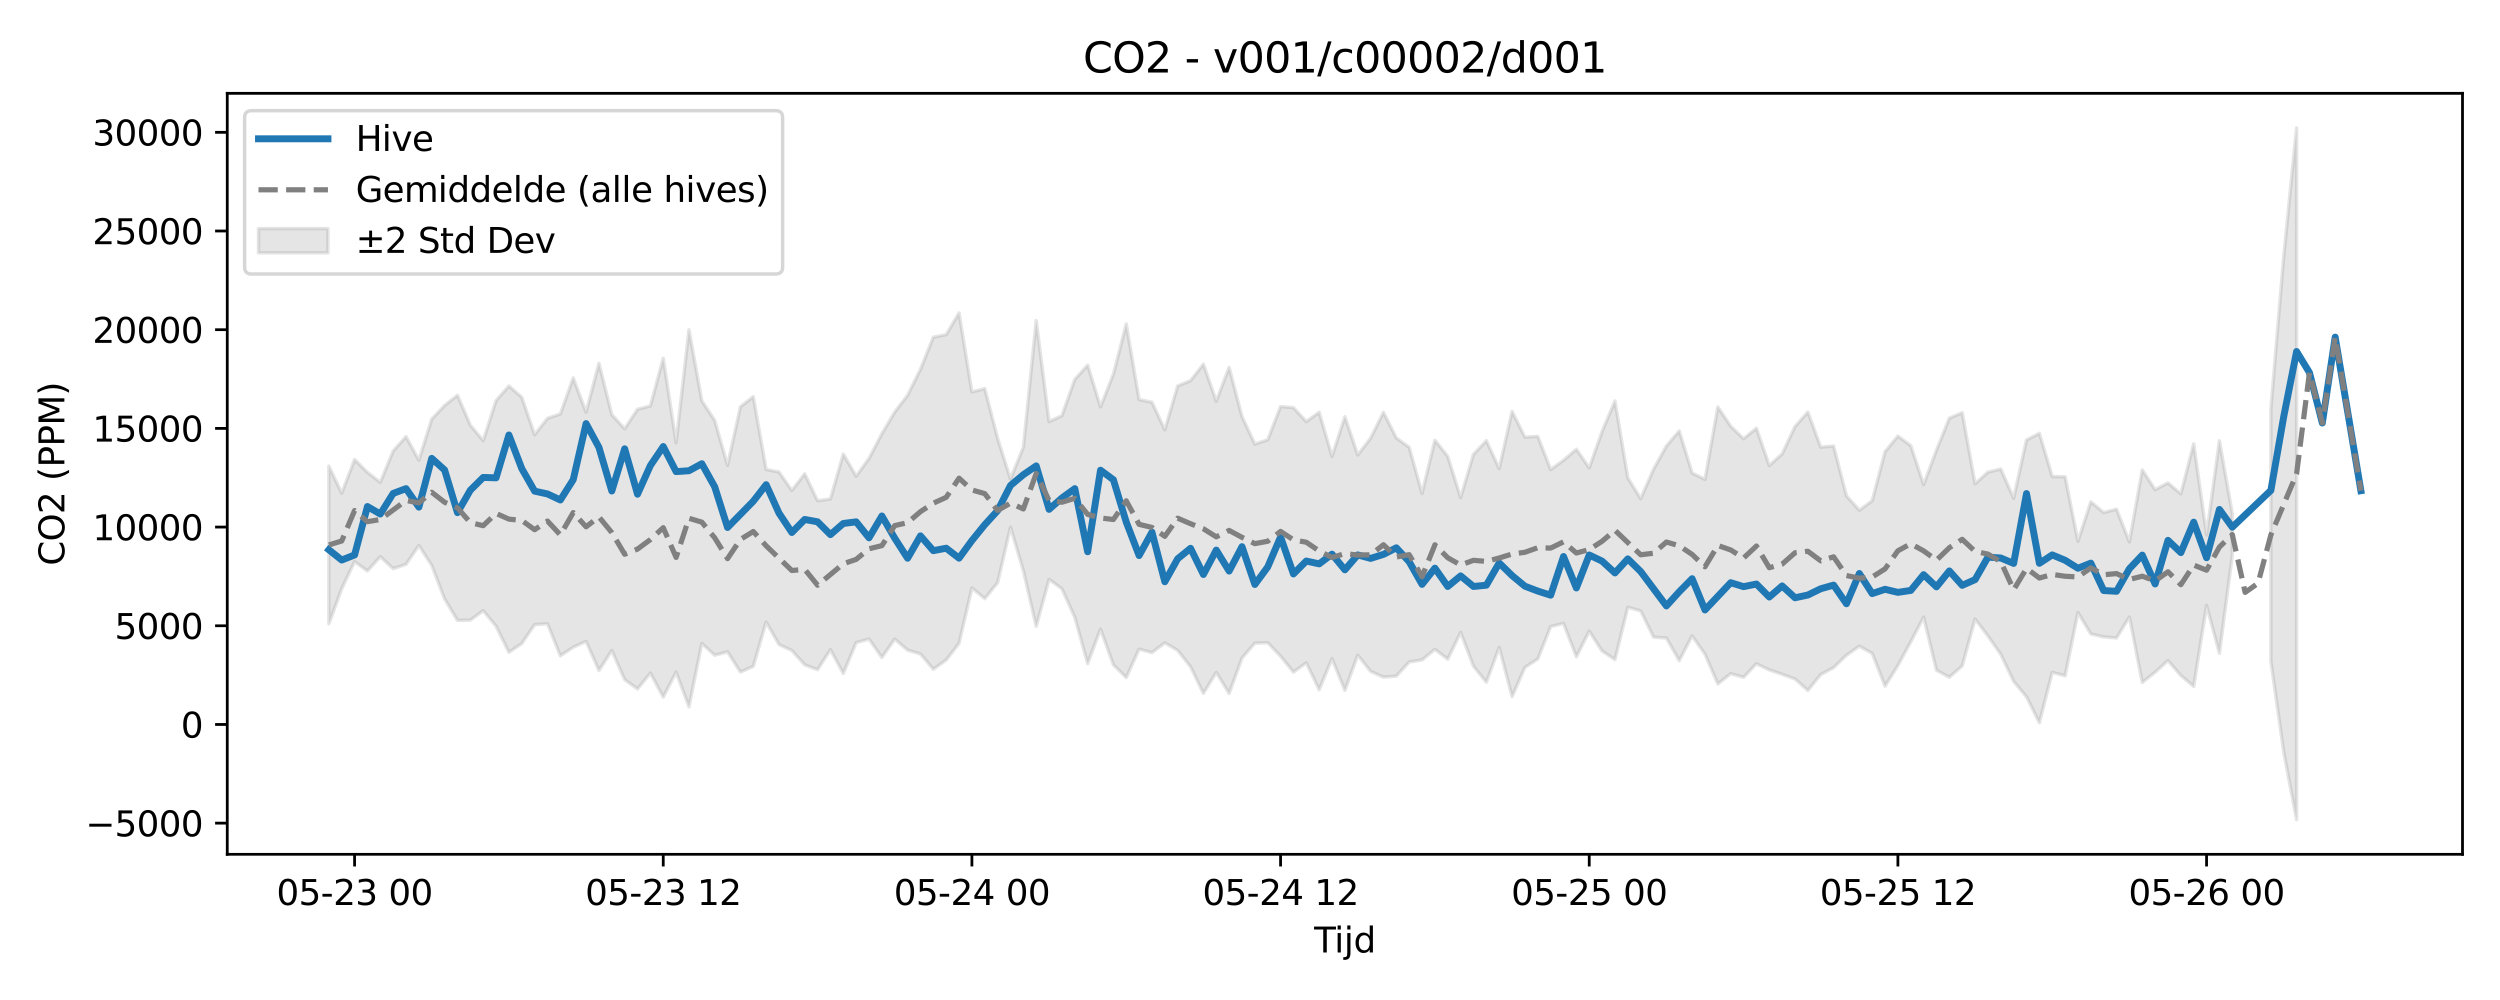 <?xml version="1.0" encoding="utf-8" standalone="no"?>
<!DOCTYPE svg PUBLIC "-//W3C//DTD SVG 1.1//EN"
  "http://www.w3.org/Graphics/SVG/1.1/DTD/svg11.dtd">
<svg xmlns:xlink="http://www.w3.org/1999/xlink" width="720pt" height="288pt" viewBox="0 0 720 288" xmlns="http://www.w3.org/2000/svg" version="1.1">
 <defs>
  <style type="text/css">*{stroke-linejoin: round; stroke-linecap: butt}</style>
 </defs>
 <g id="figure_1">
  <g id="patch_1">
   <path d="M 0 288 
L 720 288 
L 720 0 
L 0 0 
z
" style="fill: #ffffff"/>
  </g>
  <g id="axes_1">
   <g id="patch_2">
    <path d="M 65.45 246.04 
L 709.2 246.04 
L 709.2 26.88 
L 65.45 26.88 
z
" style="fill: #ffffff"/>
   </g>
   <g id="FillBetweenPolyCollection_1">
    <path d="M 94.711 134.251 
L 94.711 179.648 
L 98.415 169.568 
L 102.119 161.74 
L 105.823 164.433 
L 109.527 160.33 
L 113.231 163.767 
L 116.935 162.527 
L 120.639 157.102 
L 124.343 162.843 
L 128.047 172.514 
L 131.751 178.66 
L 135.455 178.603 
L 139.159 175.87 
L 142.863 180.328 
L 146.567 187.855 
L 150.271 185.339 
L 153.975 179.899 
L 157.679 179.65 
L 161.383 188.888 
L 165.087 186.413 
L 168.791 184.711 
L 172.495 193.113 
L 176.199 187.343 
L 179.903 195.749 
L 183.607 198.41 
L 187.311 193.853 
L 191.015 200.765 
L 194.719 193.581 
L 198.423 203.558 
L 202.126 185.306 
L 205.83 188.7 
L 209.534 187.75 
L 213.238 193.563 
L 216.942 191.911 
L 220.646 179.16 
L 224.35 185.624 
L 228.054 187.347 
L 231.758 191.467 
L 235.462 192.874 
L 239.166 187.109 
L 242.87 193.968 
L 246.574 185.066 
L 250.278 184.053 
L 253.982 189.354 
L 257.686 184.077 
L 261.39 187.221 
L 265.094 188.349 
L 268.798 192.742 
L 272.502 190.08 
L 276.206 185.3 
L 279.91 169.338 
L 283.614 172.407 
L 287.318 167.805 
L 291.022 151.81 
L 294.726 164.369 
L 298.43 180.377 
L 302.134 166.87 
L 305.838 169.572 
L 309.542 177.762 
L 313.246 191.111 
L 316.95 181.176 
L 320.654 191.458 
L 324.358 195.138 
L 328.061 186.951 
L 331.765 187.966 
L 335.469 185.137 
L 339.173 187.32 
L 342.877 192.031 
L 346.581 199.69 
L 350.285 193.677 
L 353.989 199.707 
L 357.693 189.524 
L 361.397 185.234 
L 365.101 185.108 
L 368.805 188.986 
L 372.509 193.567 
L 376.213 190.901 
L 379.917 198.638 
L 383.621 189.667 
L 387.325 198.842 
L 391.029 188.686 
L 394.733 193.342 
L 398.437 195.015 
L 402.141 194.727 
L 405.845 190.658 
L 409.549 190.065 
L 413.253 187.014 
L 416.957 189.827 
L 420.661 182.138 
L 424.365 191.88 
L 428.069 196.466 
L 431.773 186.419 
L 435.477 200.622 
L 439.181 192.204 
L 442.885 189.79 
L 446.589 180.456 
L 450.292 179.533 
L 453.996 189.148 
L 457.7 181.775 
L 461.404 187.492 
L 465.108 189.963 
L 468.812 174.891 
L 472.516 175.937 
L 476.22 183.493 
L 479.924 183.763 
L 483.628 190.255 
L 487.332 183.127 
L 491.036 188.398 
L 494.74 196.975 
L 498.444 194.015 
L 502.148 195.06 
L 505.852 191.163 
L 509.556 192.934 
L 513.26 194.187 
L 516.964 195.547 
L 520.668 198.845 
L 524.372 194.27 
L 528.076 192.271 
L 531.78 188.712 
L 535.484 186.099 
L 539.188 188.162 
L 542.892 197.602 
L 546.596 191.669 
L 550.3 184.852 
L 554.004 177.744 
L 557.708 193.015 
L 561.412 195.043 
L 565.116 191.787 
L 568.82 178.287 
L 572.524 183.166 
L 576.227 188.452 
L 579.931 196.232 
L 583.635 200.684 
L 587.339 208.14 
L 591.043 193.631 
L 594.747 194.628 
L 598.451 176.415 
L 602.155 182.573 
L 605.859 183.435 
L 609.563 183.74 
L 613.267 177.69 
L 616.971 196.552 
L 620.675 193.597 
L 624.379 190.251 
L 628.083 194.548 
L 631.787 197.683 
L 635.491 174.367 
L 639.195 188.135 
L 642.899 160.006 
L 642.899 147.921 
L 642.899 147.921 
L 639.195 126.941 
L 635.491 154.07 
L 631.787 127.796 
L 628.083 142.239 
L 624.379 139.084 
L 620.675 141.031 
L 616.971 135.335 
L 613.267 156.081 
L 609.563 146.646 
L 605.859 147.618 
L 602.155 144.537 
L 598.451 155.905 
L 594.747 137.302 
L 591.043 137.242 
L 587.339 124.802 
L 583.635 126.71 
L 579.931 143.497 
L 576.227 135.086 
L 572.524 135.978 
L 568.82 139.335 
L 565.116 118.867 
L 561.412 120.432 
L 557.708 129.65 
L 554.004 139.555 
L 550.3 128.344 
L 546.596 125.588 
L 542.892 130.086 
L 539.188 144.214 
L 535.484 146.952 
L 531.78 142.797 
L 528.076 128.451 
L 524.372 128.777 
L 520.668 118.685 
L 516.964 122.847 
L 513.26 130.727 
L 509.556 134.076 
L 505.852 123.336 
L 502.148 126.351 
L 498.444 122.762 
L 494.74 117.205 
L 491.036 138.065 
L 487.332 136.231 
L 483.628 124.117 
L 479.924 128.451 
L 476.22 135.151 
L 472.516 143.619 
L 468.812 137.638 
L 465.108 115.485 
L 461.404 124.267 
L 457.7 134.764 
L 453.996 129.386 
L 450.292 132.568 
L 446.589 135.236 
L 442.885 125.675 
L 439.181 125.904 
L 435.477 118.488 
L 431.773 134.975 
L 428.069 126.918 
L 424.365 130.848 
L 420.661 143.315 
L 416.957 131.446 
L 413.253 126.782 
L 409.549 142.113 
L 405.845 128.815 
L 402.141 126.129 
L 398.437 118.751 
L 394.733 126.212 
L 391.029 131.021 
L 387.325 120.018 
L 383.621 131.448 
L 379.917 118.721 
L 376.213 121.425 
L 372.509 117.406 
L 368.805 117.091 
L 365.101 126.66 
L 361.397 127.901 
L 357.693 119.986 
L 353.989 105.812 
L 350.285 115.547 
L 346.581 104.89 
L 342.877 109.634 
L 339.173 111.156 
L 335.469 123.788 
L 331.765 115.829 
L 328.061 115.08 
L 324.358 93.317 
L 320.654 107.774 
L 316.95 117.172 
L 313.246 105.178 
L 309.542 109.266 
L 305.838 119.71 
L 302.134 121.433 
L 298.43 92.34 
L 294.726 128.796 
L 291.022 137.981 
L 287.318 126.249 
L 283.614 111.923 
L 279.91 112.885 
L 276.206 90.131 
L 272.502 96.381 
L 268.798 97.103 
L 265.094 106.354 
L 261.39 113.846 
L 257.686 118.66 
L 253.982 124.935 
L 250.278 132.036 
L 246.574 137.143 
L 242.87 130.764 
L 239.166 143.685 
L 235.462 144.22 
L 231.758 136.465 
L 228.054 141.273 
L 224.35 135.93 
L 220.646 135.218 
L 216.942 114.232 
L 213.238 117.155 
L 209.534 134.026 
L 205.83 121.072 
L 202.126 115.453 
L 198.423 94.972 
L 194.719 127.491 
L 191.015 103.173 
L 187.311 116.918 
L 183.607 117.864 
L 179.903 123.492 
L 176.199 119.41 
L 172.495 104.617 
L 168.791 118.724 
L 165.087 108.834 
L 161.383 119.223 
L 157.679 120.479 
L 153.975 125.208 
L 150.271 114.419 
L 146.567 111.165 
L 142.863 115.392 
L 139.159 126.924 
L 135.455 122.429 
L 131.751 113.833 
L 128.047 116.784 
L 124.343 120.708 
L 120.639 132.541 
L 116.935 125.744 
L 113.231 129.903 
L 109.527 138.912 
L 105.823 136.042 
L 102.119 132.346 
L 98.415 142.034 
L 94.711 134.251 
z
" clip-path="url(#p8853eedcc4)" style="fill: #808080; fill-opacity: 0.2; stroke: #808080; stroke-opacity: 0.2"/>
    <path d="M 654.011 117.762 
L 654.011 190.383 
L 657.715 216.596 
L 661.419 236.078 
L 661.419 36.842 
L 661.419 36.842 
L 657.715 73.835 
L 654.011 117.762 
z
" clip-path="url(#p8853eedcc4)" style="fill: #808080; fill-opacity: 0.2; stroke: #808080; stroke-opacity: 0.2"/>
   </g>
   <g id="matplotlib.axis_1">
    <g id="xtick_1">
     <g id="line2d_1">
      <defs>
       <path id="m5aa027543b" d="M 0 0 
L 0 3.5 
" style="stroke: #000000; stroke-width: 0.8"/>
      </defs>
      <g>
       <use xlink:href="#m5aa027543b" x="102.119" y="246.04" style="stroke: #000000; stroke-width: 0.8"/>
      </g>
     </g>
     <g id="text_1">
      <!-- 05-23 00 -->
      <g transform="translate(79.639 260.638) scale(0.1 -0.1)">
       <defs>
        <path id="DejaVuSans-30" d="M 2034 4250 
Q 1547 4250 1301 3770 
Q 1056 3291 1056 2328 
Q 1056 1369 1301 889 
Q 1547 409 2034 409 
Q 2525 409 2770 889 
Q 3016 1369 3016 2328 
Q 3016 3291 2770 3770 
Q 2525 4250 2034 4250 
z
M 2034 4750 
Q 2819 4750 3233 4129 
Q 3647 3509 3647 2328 
Q 3647 1150 3233 529 
Q 2819 -91 2034 -91 
Q 1250 -91 836 529 
Q 422 1150 422 2328 
Q 422 3509 836 4129 
Q 1250 4750 2034 4750 
z
" transform="scale(0.016)"/>
        <path id="DejaVuSans-35" d="M 691 4666 
L 3169 4666 
L 3169 4134 
L 1269 4134 
L 1269 2991 
Q 1406 3038 1543 3061 
Q 1681 3084 1819 3084 
Q 2600 3084 3056 2656 
Q 3513 2228 3513 1497 
Q 3513 744 3044 326 
Q 2575 -91 1722 -91 
Q 1428 -91 1123 -41 
Q 819 9 494 109 
L 494 744 
Q 775 591 1075 516 
Q 1375 441 1709 441 
Q 2250 441 2565 725 
Q 2881 1009 2881 1497 
Q 2881 1984 2565 2268 
Q 2250 2553 1709 2553 
Q 1456 2553 1204 2497 
Q 953 2441 691 2322 
L 691 4666 
z
" transform="scale(0.016)"/>
        <path id="DejaVuSans-2d" d="M 313 2009 
L 1997 2009 
L 1997 1497 
L 313 1497 
L 313 2009 
z
" transform="scale(0.016)"/>
        <path id="DejaVuSans-32" d="M 1228 531 
L 3431 531 
L 3431 0 
L 469 0 
L 469 531 
Q 828 903 1448 1529 
Q 2069 2156 2228 2338 
Q 2531 2678 2651 2914 
Q 2772 3150 2772 3378 
Q 2772 3750 2511 3984 
Q 2250 4219 1831 4219 
Q 1534 4219 1204 4116 
Q 875 4013 500 3803 
L 500 4441 
Q 881 4594 1212 4672 
Q 1544 4750 1819 4750 
Q 2544 4750 2975 4387 
Q 3406 4025 3406 3419 
Q 3406 3131 3298 2873 
Q 3191 2616 2906 2266 
Q 2828 2175 2409 1742 
Q 1991 1309 1228 531 
z
" transform="scale(0.016)"/>
        <path id="DejaVuSans-33" d="M 2597 2516 
Q 3050 2419 3304 2112 
Q 3559 1806 3559 1356 
Q 3559 666 3084 287 
Q 2609 -91 1734 -91 
Q 1441 -91 1130 -33 
Q 819 25 488 141 
L 488 750 
Q 750 597 1062 519 
Q 1375 441 1716 441 
Q 2309 441 2620 675 
Q 2931 909 2931 1356 
Q 2931 1769 2642 2001 
Q 2353 2234 1838 2234 
L 1294 2234 
L 1294 2753 
L 1863 2753 
Q 2328 2753 2575 2939 
Q 2822 3125 2822 3475 
Q 2822 3834 2567 4026 
Q 2313 4219 1838 4219 
Q 1578 4219 1281 4162 
Q 984 4106 628 3988 
L 628 4550 
Q 988 4650 1302 4700 
Q 1616 4750 1894 4750 
Q 2613 4750 3031 4423 
Q 3450 4097 3450 3541 
Q 3450 3153 3228 2886 
Q 3006 2619 2597 2516 
z
" transform="scale(0.016)"/>
        <path id="DejaVuSans-20" transform="scale(0.016)"/>
       </defs>
       <use xlink:href="#DejaVuSans-30"/>
       <use xlink:href="#DejaVuSans-35" transform="translate(63.623 0)"/>
       <use xlink:href="#DejaVuSans-2d" transform="translate(127.246 0)"/>
       <use xlink:href="#DejaVuSans-32" transform="translate(163.33 0)"/>
       <use xlink:href="#DejaVuSans-33" transform="translate(226.953 0)"/>
       <use xlink:href="#DejaVuSans-20" transform="translate(290.576 0)"/>
       <use xlink:href="#DejaVuSans-30" transform="translate(322.363 0)"/>
       <use xlink:href="#DejaVuSans-30" transform="translate(385.986 0)"/>
      </g>
     </g>
    </g>
    <g id="xtick_2">
     <g id="line2d_2">
      <g>
       <use xlink:href="#m5aa027543b" x="191.015" y="246.04" style="stroke: #000000; stroke-width: 0.8"/>
      </g>
     </g>
     <g id="text_2">
      <!-- 05-23 12 -->
      <g transform="translate(168.534 260.638) scale(0.1 -0.1)">
       <defs>
        <path id="DejaVuSans-31" d="M 794 531 
L 1825 531 
L 1825 4091 
L 703 3866 
L 703 4441 
L 1819 4666 
L 2450 4666 
L 2450 531 
L 3481 531 
L 3481 0 
L 794 0 
L 794 531 
z
" transform="scale(0.016)"/>
       </defs>
       <use xlink:href="#DejaVuSans-30"/>
       <use xlink:href="#DejaVuSans-35" transform="translate(63.623 0)"/>
       <use xlink:href="#DejaVuSans-2d" transform="translate(127.246 0)"/>
       <use xlink:href="#DejaVuSans-32" transform="translate(163.33 0)"/>
       <use xlink:href="#DejaVuSans-33" transform="translate(226.953 0)"/>
       <use xlink:href="#DejaVuSans-20" transform="translate(290.576 0)"/>
       <use xlink:href="#DejaVuSans-31" transform="translate(322.363 0)"/>
       <use xlink:href="#DejaVuSans-32" transform="translate(385.986 0)"/>
      </g>
     </g>
    </g>
    <g id="xtick_3">
     <g id="line2d_3">
      <g>
       <use xlink:href="#m5aa027543b" x="279.91" y="246.04" style="stroke: #000000; stroke-width: 0.8"/>
      </g>
     </g>
     <g id="text_3">
      <!-- 05-24 00 -->
      <g transform="translate(257.429 260.638) scale(0.1 -0.1)">
       <defs>
        <path id="DejaVuSans-34" d="M 2419 4116 
L 825 1625 
L 2419 1625 
L 2419 4116 
z
M 2253 4666 
L 3047 4666 
L 3047 1625 
L 3713 1625 
L 3713 1100 
L 3047 1100 
L 3047 0 
L 2419 0 
L 2419 1100 
L 313 1100 
L 313 1709 
L 2253 4666 
z
" transform="scale(0.016)"/>
       </defs>
       <use xlink:href="#DejaVuSans-30"/>
       <use xlink:href="#DejaVuSans-35" transform="translate(63.623 0)"/>
       <use xlink:href="#DejaVuSans-2d" transform="translate(127.246 0)"/>
       <use xlink:href="#DejaVuSans-32" transform="translate(163.33 0)"/>
       <use xlink:href="#DejaVuSans-34" transform="translate(226.953 0)"/>
       <use xlink:href="#DejaVuSans-20" transform="translate(290.576 0)"/>
       <use xlink:href="#DejaVuSans-30" transform="translate(322.363 0)"/>
       <use xlink:href="#DejaVuSans-30" transform="translate(385.986 0)"/>
      </g>
     </g>
    </g>
    <g id="xtick_4">
     <g id="line2d_4">
      <g>
       <use xlink:href="#m5aa027543b" x="368.805" y="246.04" style="stroke: #000000; stroke-width: 0.8"/>
      </g>
     </g>
     <g id="text_4">
      <!-- 05-24 12 -->
      <g transform="translate(346.325 260.638) scale(0.1 -0.1)">
       <use xlink:href="#DejaVuSans-30"/>
       <use xlink:href="#DejaVuSans-35" transform="translate(63.623 0)"/>
       <use xlink:href="#DejaVuSans-2d" transform="translate(127.246 0)"/>
       <use xlink:href="#DejaVuSans-32" transform="translate(163.33 0)"/>
       <use xlink:href="#DejaVuSans-34" transform="translate(226.953 0)"/>
       <use xlink:href="#DejaVuSans-20" transform="translate(290.576 0)"/>
       <use xlink:href="#DejaVuSans-31" transform="translate(322.363 0)"/>
       <use xlink:href="#DejaVuSans-32" transform="translate(385.986 0)"/>
      </g>
     </g>
    </g>
    <g id="xtick_5">
     <g id="line2d_5">
      <g>
       <use xlink:href="#m5aa027543b" x="457.7" y="246.04" style="stroke: #000000; stroke-width: 0.8"/>
      </g>
     </g>
     <g id="text_5">
      <!-- 05-25 00 -->
      <g transform="translate(435.22 260.638) scale(0.1 -0.1)">
       <use xlink:href="#DejaVuSans-30"/>
       <use xlink:href="#DejaVuSans-35" transform="translate(63.623 0)"/>
       <use xlink:href="#DejaVuSans-2d" transform="translate(127.246 0)"/>
       <use xlink:href="#DejaVuSans-32" transform="translate(163.33 0)"/>
       <use xlink:href="#DejaVuSans-35" transform="translate(226.953 0)"/>
       <use xlink:href="#DejaVuSans-20" transform="translate(290.576 0)"/>
       <use xlink:href="#DejaVuSans-30" transform="translate(322.363 0)"/>
       <use xlink:href="#DejaVuSans-30" transform="translate(385.986 0)"/>
      </g>
     </g>
    </g>
    <g id="xtick_6">
     <g id="line2d_6">
      <g>
       <use xlink:href="#m5aa027543b" x="546.596" y="246.04" style="stroke: #000000; stroke-width: 0.8"/>
      </g>
     </g>
     <g id="text_6">
      <!-- 05-25 12 -->
      <g transform="translate(524.115 260.638) scale(0.1 -0.1)">
       <use xlink:href="#DejaVuSans-30"/>
       <use xlink:href="#DejaVuSans-35" transform="translate(63.623 0)"/>
       <use xlink:href="#DejaVuSans-2d" transform="translate(127.246 0)"/>
       <use xlink:href="#DejaVuSans-32" transform="translate(163.33 0)"/>
       <use xlink:href="#DejaVuSans-35" transform="translate(226.953 0)"/>
       <use xlink:href="#DejaVuSans-20" transform="translate(290.576 0)"/>
       <use xlink:href="#DejaVuSans-31" transform="translate(322.363 0)"/>
       <use xlink:href="#DejaVuSans-32" transform="translate(385.986 0)"/>
      </g>
     </g>
    </g>
    <g id="xtick_7">
     <g id="line2d_7">
      <g>
       <use xlink:href="#m5aa027543b" x="635.491" y="246.04" style="stroke: #000000; stroke-width: 0.8"/>
      </g>
     </g>
     <g id="text_7">
      <!-- 05-26 00 -->
      <g transform="translate(613.011 260.638) scale(0.1 -0.1)">
       <defs>
        <path id="DejaVuSans-36" d="M 2113 2584 
Q 1688 2584 1439 2293 
Q 1191 2003 1191 1497 
Q 1191 994 1439 701 
Q 1688 409 2113 409 
Q 2538 409 2786 701 
Q 3034 994 3034 1497 
Q 3034 2003 2786 2293 
Q 2538 2584 2113 2584 
z
M 3366 4563 
L 3366 3988 
Q 3128 4100 2886 4159 
Q 2644 4219 2406 4219 
Q 1781 4219 1451 3797 
Q 1122 3375 1075 2522 
Q 1259 2794 1537 2939 
Q 1816 3084 2150 3084 
Q 2853 3084 3261 2657 
Q 3669 2231 3669 1497 
Q 3669 778 3244 343 
Q 2819 -91 2113 -91 
Q 1303 -91 875 529 
Q 447 1150 447 2328 
Q 447 3434 972 4092 
Q 1497 4750 2381 4750 
Q 2619 4750 2861 4703 
Q 3103 4656 3366 4563 
z
" transform="scale(0.016)"/>
       </defs>
       <use xlink:href="#DejaVuSans-30"/>
       <use xlink:href="#DejaVuSans-35" transform="translate(63.623 0)"/>
       <use xlink:href="#DejaVuSans-2d" transform="translate(127.246 0)"/>
       <use xlink:href="#DejaVuSans-32" transform="translate(163.33 0)"/>
       <use xlink:href="#DejaVuSans-36" transform="translate(226.953 0)"/>
       <use xlink:href="#DejaVuSans-20" transform="translate(290.576 0)"/>
       <use xlink:href="#DejaVuSans-30" transform="translate(322.363 0)"/>
       <use xlink:href="#DejaVuSans-30" transform="translate(385.986 0)"/>
      </g>
     </g>
    </g>
    <g id="text_8">
     <!-- Tijd -->
     <g transform="translate(378.475 274.317) scale(0.1 -0.1)">
      <defs>
       <path id="DejaVuSans-54" d="M -19 4666 
L 3928 4666 
L 3928 4134 
L 2272 4134 
L 2272 0 
L 1638 0 
L 1638 4134 
L -19 4134 
L -19 4666 
z
" transform="scale(0.016)"/>
       <path id="DejaVuSans-69" d="M 603 3500 
L 1178 3500 
L 1178 0 
L 603 0 
L 603 3500 
z
M 603 4863 
L 1178 4863 
L 1178 4134 
L 603 4134 
L 603 4863 
z
" transform="scale(0.016)"/>
       <path id="DejaVuSans-6a" d="M 603 3500 
L 1178 3500 
L 1178 -63 
Q 1178 -731 923 -1031 
Q 669 -1331 103 -1331 
L -116 -1331 
L -116 -844 
L 38 -844 
Q 366 -844 484 -692 
Q 603 -541 603 -63 
L 603 3500 
z
M 603 4863 
L 1178 4863 
L 1178 4134 
L 603 4134 
L 603 4863 
z
" transform="scale(0.016)"/>
       <path id="DejaVuSans-64" d="M 2906 2969 
L 2906 4863 
L 3481 4863 
L 3481 0 
L 2906 0 
L 2906 525 
Q 2725 213 2448 61 
Q 2172 -91 1784 -91 
Q 1150 -91 751 415 
Q 353 922 353 1747 
Q 353 2572 751 3078 
Q 1150 3584 1784 3584 
Q 2172 3584 2448 3432 
Q 2725 3281 2906 2969 
z
M 947 1747 
Q 947 1113 1208 752 
Q 1469 391 1925 391 
Q 2381 391 2643 752 
Q 2906 1113 2906 1747 
Q 2906 2381 2643 2742 
Q 2381 3103 1925 3103 
Q 1469 3103 1208 2742 
Q 947 2381 947 1747 
z
" transform="scale(0.016)"/>
      </defs>
      <use xlink:href="#DejaVuSans-54"/>
      <use xlink:href="#DejaVuSans-69" transform="translate(57.959 0)"/>
      <use xlink:href="#DejaVuSans-6a" transform="translate(85.742 0)"/>
      <use xlink:href="#DejaVuSans-64" transform="translate(113.525 0)"/>
     </g>
    </g>
   </g>
   <g id="matplotlib.axis_2">
    <g id="ytick_1">
     <g id="line2d_8">
      <defs>
       <path id="m8a3d0f1b8f" d="M 0 0 
L -3.5 0 
" style="stroke: #000000; stroke-width: 0.8"/>
      </defs>
      <g>
       <use xlink:href="#m8a3d0f1b8f" x="65.45" y="237.067" style="stroke: #000000; stroke-width: 0.8"/>
      </g>
     </g>
     <g id="text_9">
      <!-- −5000 -->
      <g transform="translate(24.62 240.867) scale(0.1 -0.1)">
       <defs>
        <path id="DejaVuSans-2212" d="M 678 2272 
L 4684 2272 
L 4684 1741 
L 678 1741 
L 678 2272 
z
" transform="scale(0.016)"/>
       </defs>
       <use xlink:href="#DejaVuSans-2212"/>
       <use xlink:href="#DejaVuSans-35" transform="translate(83.789 0)"/>
       <use xlink:href="#DejaVuSans-30" transform="translate(147.412 0)"/>
       <use xlink:href="#DejaVuSans-30" transform="translate(211.035 0)"/>
       <use xlink:href="#DejaVuSans-30" transform="translate(274.658 0)"/>
      </g>
     </g>
    </g>
    <g id="ytick_2">
     <g id="line2d_9">
      <g>
       <use xlink:href="#m8a3d0f1b8f" x="65.45" y="208.644" style="stroke: #000000; stroke-width: 0.8"/>
      </g>
     </g>
     <g id="text_10">
      <!-- 0 -->
      <g transform="translate(52.087 212.444) scale(0.1 -0.1)">
       <use xlink:href="#DejaVuSans-30"/>
      </g>
     </g>
    </g>
    <g id="ytick_3">
     <g id="line2d_10">
      <g>
       <use xlink:href="#m8a3d0f1b8f" x="65.45" y="180.221" style="stroke: #000000; stroke-width: 0.8"/>
      </g>
     </g>
     <g id="text_11">
      <!-- 5000 -->
      <g transform="translate(33 184.021) scale(0.1 -0.1)">
       <use xlink:href="#DejaVuSans-35"/>
       <use xlink:href="#DejaVuSans-30" transform="translate(63.623 0)"/>
       <use xlink:href="#DejaVuSans-30" transform="translate(127.246 0)"/>
       <use xlink:href="#DejaVuSans-30" transform="translate(190.869 0)"/>
      </g>
     </g>
    </g>
    <g id="ytick_4">
     <g id="line2d_11">
      <g>
       <use xlink:href="#m8a3d0f1b8f" x="65.45" y="151.798" style="stroke: #000000; stroke-width: 0.8"/>
      </g>
     </g>
     <g id="text_12">
      <!-- 10000 -->
      <g transform="translate(26.637 155.598) scale(0.1 -0.1)">
       <use xlink:href="#DejaVuSans-31"/>
       <use xlink:href="#DejaVuSans-30" transform="translate(63.623 0)"/>
       <use xlink:href="#DejaVuSans-30" transform="translate(127.246 0)"/>
       <use xlink:href="#DejaVuSans-30" transform="translate(190.869 0)"/>
       <use xlink:href="#DejaVuSans-30" transform="translate(254.492 0)"/>
      </g>
     </g>
    </g>
    <g id="ytick_5">
     <g id="line2d_12">
      <g>
       <use xlink:href="#m8a3d0f1b8f" x="65.45" y="123.375" style="stroke: #000000; stroke-width: 0.8"/>
      </g>
     </g>
     <g id="text_13">
      <!-- 15000 -->
      <g transform="translate(26.637 127.175) scale(0.1 -0.1)">
       <use xlink:href="#DejaVuSans-31"/>
       <use xlink:href="#DejaVuSans-35" transform="translate(63.623 0)"/>
       <use xlink:href="#DejaVuSans-30" transform="translate(127.246 0)"/>
       <use xlink:href="#DejaVuSans-30" transform="translate(190.869 0)"/>
       <use xlink:href="#DejaVuSans-30" transform="translate(254.492 0)"/>
      </g>
     </g>
    </g>
    <g id="ytick_6">
     <g id="line2d_13">
      <g>
       <use xlink:href="#m8a3d0f1b8f" x="65.45" y="94.952" style="stroke: #000000; stroke-width: 0.8"/>
      </g>
     </g>
     <g id="text_14">
      <!-- 20000 -->
      <g transform="translate(26.637 98.752) scale(0.1 -0.1)">
       <use xlink:href="#DejaVuSans-32"/>
       <use xlink:href="#DejaVuSans-30" transform="translate(63.623 0)"/>
       <use xlink:href="#DejaVuSans-30" transform="translate(127.246 0)"/>
       <use xlink:href="#DejaVuSans-30" transform="translate(190.869 0)"/>
       <use xlink:href="#DejaVuSans-30" transform="translate(254.492 0)"/>
      </g>
     </g>
    </g>
    <g id="ytick_7">
     <g id="line2d_14">
      <g>
       <use xlink:href="#m8a3d0f1b8f" x="65.45" y="66.53" style="stroke: #000000; stroke-width: 0.8"/>
      </g>
     </g>
     <g id="text_15">
      <!-- 25000 -->
      <g transform="translate(26.637 70.329) scale(0.1 -0.1)">
       <use xlink:href="#DejaVuSans-32"/>
       <use xlink:href="#DejaVuSans-35" transform="translate(63.623 0)"/>
       <use xlink:href="#DejaVuSans-30" transform="translate(127.246 0)"/>
       <use xlink:href="#DejaVuSans-30" transform="translate(190.869 0)"/>
       <use xlink:href="#DejaVuSans-30" transform="translate(254.492 0)"/>
      </g>
     </g>
    </g>
    <g id="ytick_8">
     <g id="line2d_15">
      <g>
       <use xlink:href="#m8a3d0f1b8f" x="65.45" y="38.107" style="stroke: #000000; stroke-width: 0.8"/>
      </g>
     </g>
     <g id="text_16">
      <!-- 30000 -->
      <g transform="translate(26.637 41.906) scale(0.1 -0.1)">
       <use xlink:href="#DejaVuSans-33"/>
       <use xlink:href="#DejaVuSans-30" transform="translate(63.623 0)"/>
       <use xlink:href="#DejaVuSans-30" transform="translate(127.246 0)"/>
       <use xlink:href="#DejaVuSans-30" transform="translate(190.869 0)"/>
       <use xlink:href="#DejaVuSans-30" transform="translate(254.492 0)"/>
      </g>
     </g>
    </g>
    <g id="text_17">
     <!-- CO2 (PPM) -->
     <g transform="translate(18.541 162.903) rotate(-90) scale(0.1 -0.1)">
      <defs>
       <path id="DejaVuSans-43" d="M 4122 4306 
L 4122 3641 
Q 3803 3938 3442 4084 
Q 3081 4231 2675 4231 
Q 1875 4231 1450 3742 
Q 1025 3253 1025 2328 
Q 1025 1406 1450 917 
Q 1875 428 2675 428 
Q 3081 428 3442 575 
Q 3803 722 4122 1019 
L 4122 359 
Q 3791 134 3420 21 
Q 3050 -91 2638 -91 
Q 1578 -91 968 557 
Q 359 1206 359 2328 
Q 359 3453 968 4101 
Q 1578 4750 2638 4750 
Q 3056 4750 3426 4639 
Q 3797 4528 4122 4306 
z
" transform="scale(0.016)"/>
       <path id="DejaVuSans-4f" d="M 2522 4238 
Q 1834 4238 1429 3725 
Q 1025 3213 1025 2328 
Q 1025 1447 1429 934 
Q 1834 422 2522 422 
Q 3209 422 3611 934 
Q 4013 1447 4013 2328 
Q 4013 3213 3611 3725 
Q 3209 4238 2522 4238 
z
M 2522 4750 
Q 3503 4750 4090 4092 
Q 4678 3434 4678 2328 
Q 4678 1225 4090 567 
Q 3503 -91 2522 -91 
Q 1538 -91 948 565 
Q 359 1222 359 2328 
Q 359 3434 948 4092 
Q 1538 4750 2522 4750 
z
" transform="scale(0.016)"/>
       <path id="DejaVuSans-28" d="M 1984 4856 
Q 1566 4138 1362 3434 
Q 1159 2731 1159 2009 
Q 1159 1288 1364 580 
Q 1569 -128 1984 -844 
L 1484 -844 
Q 1016 -109 783 600 
Q 550 1309 550 2009 
Q 550 2706 781 3412 
Q 1013 4119 1484 4856 
L 1984 4856 
z
" transform="scale(0.016)"/>
       <path id="DejaVuSans-50" d="M 1259 4147 
L 1259 2394 
L 2053 2394 
Q 2494 2394 2734 2622 
Q 2975 2850 2975 3272 
Q 2975 3691 2734 3919 
Q 2494 4147 2053 4147 
L 1259 4147 
z
M 628 4666 
L 2053 4666 
Q 2838 4666 3239 4311 
Q 3641 3956 3641 3272 
Q 3641 2581 3239 2228 
Q 2838 1875 2053 1875 
L 1259 1875 
L 1259 0 
L 628 0 
L 628 4666 
z
" transform="scale(0.016)"/>
       <path id="DejaVuSans-4d" d="M 628 4666 
L 1569 4666 
L 2759 1491 
L 3956 4666 
L 4897 4666 
L 4897 0 
L 4281 0 
L 4281 4097 
L 3078 897 
L 2444 897 
L 1241 4097 
L 1241 0 
L 628 0 
L 628 4666 
z
" transform="scale(0.016)"/>
       <path id="DejaVuSans-29" d="M 513 4856 
L 1013 4856 
Q 1481 4119 1714 3412 
Q 1947 2706 1947 2009 
Q 1947 1309 1714 600 
Q 1481 -109 1013 -844 
L 513 -844 
Q 928 -128 1133 580 
Q 1338 1288 1338 2009 
Q 1338 2731 1133 3434 
Q 928 4138 513 4856 
z
" transform="scale(0.016)"/>
      </defs>
      <use xlink:href="#DejaVuSans-43"/>
      <use xlink:href="#DejaVuSans-4f" transform="translate(69.824 0)"/>
      <use xlink:href="#DejaVuSans-32" transform="translate(148.535 0)"/>
      <use xlink:href="#DejaVuSans-20" transform="translate(212.158 0)"/>
      <use xlink:href="#DejaVuSans-28" transform="translate(243.945 0)"/>
      <use xlink:href="#DejaVuSans-50" transform="translate(282.959 0)"/>
      <use xlink:href="#DejaVuSans-50" transform="translate(343.262 0)"/>
      <use xlink:href="#DejaVuSans-4d" transform="translate(403.564 0)"/>
      <use xlink:href="#DejaVuSans-29" transform="translate(489.844 0)"/>
     </g>
    </g>
   </g>
   <g id="line2d_16">
    <path d="M 94.711 158.333 
L 98.415 161.292 
L 102.119 159.823 
L 105.823 145.881 
L 109.527 148.043 
L 113.231 142.106 
L 116.935 140.723 
L 120.639 146.049 
L 124.343 132.016 
L 128.047 135.359 
L 131.751 147.641 
L 135.455 141.18 
L 139.159 137.502 
L 142.863 137.613 
L 146.567 125.28 
L 150.271 134.955 
L 153.975 141.454 
L 157.679 142.256 
L 161.383 143.996 
L 165.087 138.152 
L 168.791 122 
L 172.495 128.85 
L 176.199 141.41 
L 179.903 129.259 
L 183.607 142.33 
L 187.311 134.08 
L 191.015 128.609 
L 194.719 135.825 
L 198.423 135.573 
L 202.126 133.554 
L 205.83 140.192 
L 209.534 151.914 
L 216.942 144.361 
L 220.646 139.592 
L 224.35 147.778 
L 228.054 153.359 
L 231.758 149.606 
L 235.462 150.278 
L 239.166 153.974 
L 242.87 150.762 
L 246.574 150.29 
L 250.278 154.891 
L 253.982 148.604 
L 257.686 155.008 
L 261.39 160.769 
L 265.094 154.33 
L 268.798 158.593 
L 272.502 157.885 
L 276.206 160.752 
L 279.91 155.679 
L 283.614 151.111 
L 287.318 147.054 
L 291.022 139.813 
L 294.726 136.715 
L 298.43 134.185 
L 302.134 146.69 
L 305.838 143.417 
L 309.542 140.731 
L 313.246 158.904 
L 316.95 135.419 
L 320.654 138.164 
L 324.358 150.356 
L 328.061 159.998 
L 331.765 153.261 
L 335.469 167.542 
L 339.173 160.926 
L 342.877 157.912 
L 346.581 165.455 
L 350.285 158.43 
L 353.989 164.468 
L 357.693 157.446 
L 361.397 168.332 
L 365.101 163.287 
L 368.805 154.646 
L 372.509 165.296 
L 376.213 161.579 
L 379.917 162.395 
L 383.621 159.602 
L 387.325 164.108 
L 391.029 159.814 
L 394.733 160.82 
L 398.437 159.66 
L 402.141 157.771 
L 405.845 161.778 
L 409.549 168.297 
L 413.253 163.626 
L 416.957 168.907 
L 420.661 165.855 
L 424.365 168.907 
L 428.069 168.538 
L 431.773 162.131 
L 435.477 165.764 
L 439.181 168.824 
L 442.885 170.226 
L 446.589 171.416 
L 450.292 160.278 
L 453.996 169.328 
L 457.7 159.842 
L 461.404 161.606 
L 465.108 165.006 
L 468.812 160.96 
L 472.516 164.594 
L 479.924 174.503 
L 483.628 170.418 
L 487.332 166.667 
L 491.036 175.665 
L 498.444 167.816 
L 502.148 168.955 
L 505.852 168.204 
L 509.556 171.939 
L 513.26 168.75 
L 516.964 172.159 
L 520.668 171.365 
L 524.372 169.56 
L 528.076 168.514 
L 531.78 173.883 
L 535.484 165.169 
L 539.188 170.952 
L 542.892 169.72 
L 546.596 170.601 
L 550.3 170.046 
L 554.004 165.506 
L 557.708 169.017 
L 561.412 164.435 
L 565.116 168.577 
L 568.82 166.934 
L 572.524 160.453 
L 576.227 160.706 
L 579.931 162.261 
L 583.635 142.148 
L 587.339 162.233 
L 591.043 159.816 
L 594.747 161.357 
L 598.451 163.658 
L 602.155 162.184 
L 605.859 170.076 
L 609.563 170.294 
L 613.267 163.789 
L 616.971 159.874 
L 620.675 168.181 
L 624.379 155.622 
L 628.083 159.147 
L 631.787 150.385 
L 635.491 160.63 
L 639.195 146.72 
L 642.899 151.827 
L 654.011 141.235 
L 657.715 119.979 
L 661.419 101.24 
L 665.123 107.308 
L 668.827 121.824 
L 672.531 97.101 
L 679.939 141.322 
L 679.939 141.322 
" clip-path="url(#p8853eedcc4)" style="fill: none; stroke: #1f77b4; stroke-width: 2; stroke-linecap: square"/>
   </g>
   <g id="line2d_17">
    <path d="M 94.711 156.95 
L 98.415 155.801 
L 102.119 147.043 
L 105.823 150.237 
L 109.527 149.621 
L 116.935 144.135 
L 120.639 144.822 
L 124.343 141.775 
L 128.047 144.649 
L 131.751 146.247 
L 135.455 150.516 
L 139.159 151.397 
L 142.863 147.86 
L 146.567 149.51 
L 150.271 149.879 
L 153.975 152.553 
L 157.679 150.065 
L 161.383 154.055 
L 165.087 147.624 
L 168.791 151.717 
L 172.495 148.865 
L 176.199 153.376 
L 179.903 159.621 
L 183.607 158.137 
L 187.311 155.386 
L 191.015 151.969 
L 194.719 160.536 
L 198.423 149.265 
L 202.126 150.38 
L 205.83 154.886 
L 209.534 160.888 
L 213.238 155.359 
L 216.942 153.071 
L 220.646 157.189 
L 228.054 164.31 
L 231.758 163.966 
L 235.462 168.547 
L 242.87 162.366 
L 246.574 161.105 
L 250.278 158.044 
L 253.982 157.145 
L 257.686 151.369 
L 261.39 150.533 
L 265.094 147.352 
L 268.798 144.922 
L 272.502 143.231 
L 276.206 137.716 
L 279.91 141.112 
L 283.614 142.165 
L 287.318 147.027 
L 291.022 144.895 
L 294.726 146.582 
L 298.43 136.358 
L 302.134 144.151 
L 305.838 144.641 
L 309.542 143.514 
L 313.246 148.145 
L 316.95 149.174 
L 320.654 149.616 
L 324.358 144.228 
L 328.061 151.015 
L 331.765 151.898 
L 335.469 154.462 
L 339.173 149.238 
L 342.877 150.833 
L 346.581 152.29 
L 350.285 154.612 
L 353.989 152.76 
L 357.693 154.755 
L 361.397 156.567 
L 365.101 155.884 
L 368.805 153.038 
L 372.509 155.487 
L 376.213 156.163 
L 379.917 158.679 
L 383.621 160.558 
L 387.325 159.43 
L 391.029 159.853 
L 394.733 159.777 
L 398.437 156.883 
L 402.141 160.428 
L 405.845 159.736 
L 409.549 166.089 
L 413.253 156.898 
L 416.957 160.636 
L 420.661 162.727 
L 424.365 161.364 
L 428.069 161.692 
L 431.773 160.697 
L 435.477 159.555 
L 439.181 159.054 
L 442.885 157.733 
L 446.589 157.846 
L 450.292 156.051 
L 453.996 159.267 
L 457.7 158.269 
L 461.404 155.879 
L 465.108 152.724 
L 472.516 159.778 
L 476.22 159.322 
L 479.924 156.107 
L 483.628 157.186 
L 487.332 159.679 
L 491.036 163.232 
L 494.74 157.09 
L 498.444 158.388 
L 502.148 160.705 
L 505.852 157.249 
L 509.556 163.505 
L 513.26 162.457 
L 516.964 159.197 
L 520.668 158.765 
L 524.372 161.523 
L 528.076 160.361 
L 531.78 165.755 
L 535.484 166.526 
L 539.188 166.188 
L 542.892 163.844 
L 546.596 158.629 
L 550.3 156.598 
L 554.004 158.649 
L 557.708 161.332 
L 561.412 157.737 
L 565.116 155.327 
L 568.82 158.811 
L 572.524 159.572 
L 576.227 161.769 
L 579.931 169.864 
L 583.635 163.697 
L 587.339 166.471 
L 591.043 165.436 
L 594.747 165.965 
L 598.451 166.16 
L 602.155 163.555 
L 605.859 165.527 
L 609.563 165.193 
L 613.267 166.885 
L 616.971 165.944 
L 620.675 167.314 
L 624.379 164.667 
L 628.083 168.394 
L 631.787 162.739 
L 635.491 164.218 
L 639.195 157.538 
L 642.899 153.963 
L 646.603 170.607 
L 650.307 167.988 
L 654.011 154.072 
L 661.419 136.46 
L 665.123 107.308 
L 668.827 121.824 
L 672.531 97.101 
L 679.939 141.322 
L 679.939 141.322 
" clip-path="url(#p8853eedcc4)" style="fill: none; stroke-dasharray: 5.55,2.4; stroke-dashoffset: 0; stroke: #808080; stroke-width: 1.5"/>
   </g>
   <g id="patch_3">
    <path d="M 65.45 246.04 
L 65.45 26.88 
" style="fill: none; stroke: #000000; stroke-width: 0.8; stroke-linejoin: miter; stroke-linecap: square"/>
   </g>
   <g id="patch_4">
    <path d="M 709.2 246.04 
L 709.2 26.88 
" style="fill: none; stroke: #000000; stroke-width: 0.8; stroke-linejoin: miter; stroke-linecap: square"/>
   </g>
   <g id="patch_5">
    <path d="M 65.45 246.04 
L 709.2 246.04 
" style="fill: none; stroke: #000000; stroke-width: 0.8; stroke-linejoin: miter; stroke-linecap: square"/>
   </g>
   <g id="patch_6">
    <path d="M 65.45 26.88 
L 709.2 26.88 
" style="fill: none; stroke: #000000; stroke-width: 0.8; stroke-linejoin: miter; stroke-linecap: square"/>
   </g>
   <g id="text_18">
    <!-- CO2 - v001/c00002/d001 -->
    <g transform="translate(311.922 20.88) scale(0.12 -0.12)">
     <defs>
      <path id="DejaVuSans-76" d="M 191 3500 
L 800 3500 
L 1894 563 
L 2988 3500 
L 3597 3500 
L 2284 0 
L 1503 0 
L 191 3500 
z
" transform="scale(0.016)"/>
      <path id="DejaVuSans-2f" d="M 1625 4666 
L 2156 4666 
L 531 -594 
L 0 -594 
L 1625 4666 
z
" transform="scale(0.016)"/>
      <path id="DejaVuSans-63" d="M 3122 3366 
L 3122 2828 
Q 2878 2963 2633 3030 
Q 2388 3097 2138 3097 
Q 1578 3097 1268 2742 
Q 959 2388 959 1747 
Q 959 1106 1268 751 
Q 1578 397 2138 397 
Q 2388 397 2633 464 
Q 2878 531 3122 666 
L 3122 134 
Q 2881 22 2623 -34 
Q 2366 -91 2075 -91 
Q 1284 -91 818 406 
Q 353 903 353 1747 
Q 353 2603 823 3093 
Q 1294 3584 2113 3584 
Q 2378 3584 2631 3529 
Q 2884 3475 3122 3366 
z
" transform="scale(0.016)"/>
     </defs>
     <use xlink:href="#DejaVuSans-43"/>
     <use xlink:href="#DejaVuSans-4f" transform="translate(69.824 0)"/>
     <use xlink:href="#DejaVuSans-32" transform="translate(148.535 0)"/>
     <use xlink:href="#DejaVuSans-20" transform="translate(212.158 0)"/>
     <use xlink:href="#DejaVuSans-2d" transform="translate(243.945 0)"/>
     <use xlink:href="#DejaVuSans-20" transform="translate(280.029 0)"/>
     <use xlink:href="#DejaVuSans-76" transform="translate(311.816 0)"/>
     <use xlink:href="#DejaVuSans-30" transform="translate(370.996 0)"/>
     <use xlink:href="#DejaVuSans-30" transform="translate(434.619 0)"/>
     <use xlink:href="#DejaVuSans-31" transform="translate(498.242 0)"/>
     <use xlink:href="#DejaVuSans-2f" transform="translate(561.865 0)"/>
     <use xlink:href="#DejaVuSans-63" transform="translate(595.557 0)"/>
     <use xlink:href="#DejaVuSans-30" transform="translate(650.537 0)"/>
     <use xlink:href="#DejaVuSans-30" transform="translate(714.16 0)"/>
     <use xlink:href="#DejaVuSans-30" transform="translate(777.783 0)"/>
     <use xlink:href="#DejaVuSans-30" transform="translate(841.406 0)"/>
     <use xlink:href="#DejaVuSans-32" transform="translate(905.029 0)"/>
     <use xlink:href="#DejaVuSans-2f" transform="translate(968.652 0)"/>
     <use xlink:href="#DejaVuSans-64" transform="translate(1002.344 0)"/>
     <use xlink:href="#DejaVuSans-30" transform="translate(1065.82 0)"/>
     <use xlink:href="#DejaVuSans-30" transform="translate(1129.443 0)"/>
     <use xlink:href="#DejaVuSans-31" transform="translate(1193.066 0)"/>
    </g>
   </g>
   <g id="legend_1">
    <g id="patch_7">
     <path d="M 72.45 78.914 
L 223.394 78.914 
Q 225.394 78.914 225.394 76.914 
L 225.394 33.88 
Q 225.394 31.88 223.394 31.88 
L 72.45 31.88 
Q 70.45 31.88 70.45 33.88 
L 70.45 76.914 
Q 70.45 78.914 72.45 78.914 
z
" style="fill: #ffffff; opacity: 0.8; stroke: #cccccc; stroke-linejoin: miter"/>
    </g>
    <g id="line2d_18">
     <path d="M 74.45 39.978 
L 84.45 39.978 
L 94.45 39.978 
" style="fill: none; stroke: #1f77b4; stroke-width: 2; stroke-linecap: square"/>
    </g>
    <g id="text_19">
     <!-- Hive -->
     <g transform="translate(102.45 43.478) scale(0.1 -0.1)">
      <defs>
       <path id="DejaVuSans-48" d="M 628 4666 
L 1259 4666 
L 1259 2753 
L 3553 2753 
L 3553 4666 
L 4184 4666 
L 4184 0 
L 3553 0 
L 3553 2222 
L 1259 2222 
L 1259 0 
L 628 0 
L 628 4666 
z
" transform="scale(0.016)"/>
       <path id="DejaVuSans-65" d="M 3597 1894 
L 3597 1613 
L 953 1613 
Q 991 1019 1311 708 
Q 1631 397 2203 397 
Q 2534 397 2845 478 
Q 3156 559 3463 722 
L 3463 178 
Q 3153 47 2828 -22 
Q 2503 -91 2169 -91 
Q 1331 -91 842 396 
Q 353 884 353 1716 
Q 353 2575 817 3079 
Q 1281 3584 2069 3584 
Q 2775 3584 3186 3129 
Q 3597 2675 3597 1894 
z
M 3022 2063 
Q 3016 2534 2758 2815 
Q 2500 3097 2075 3097 
Q 1594 3097 1305 2825 
Q 1016 2553 972 2059 
L 3022 2063 
z
" transform="scale(0.016)"/>
      </defs>
      <use xlink:href="#DejaVuSans-48"/>
      <use xlink:href="#DejaVuSans-69" transform="translate(75.195 0)"/>
      <use xlink:href="#DejaVuSans-76" transform="translate(102.979 0)"/>
      <use xlink:href="#DejaVuSans-65" transform="translate(162.158 0)"/>
     </g>
    </g>
    <g id="line2d_19">
     <path d="M 74.45 54.657 
L 84.45 54.657 
L 94.45 54.657 
" style="fill: none; stroke-dasharray: 5.55,2.4; stroke-dashoffset: 0; stroke: #808080; stroke-width: 1.5"/>
    </g>
    <g id="text_20">
     <!-- Gemiddelde (alle hives) -->
     <g transform="translate(102.45 58.157) scale(0.1 -0.1)">
      <defs>
       <path id="DejaVuSans-47" d="M 3809 666 
L 3809 1919 
L 2778 1919 
L 2778 2438 
L 4434 2438 
L 4434 434 
Q 4069 175 3628 42 
Q 3188 -91 2688 -91 
Q 1594 -91 976 548 
Q 359 1188 359 2328 
Q 359 3472 976 4111 
Q 1594 4750 2688 4750 
Q 3144 4750 3555 4637 
Q 3966 4525 4313 4306 
L 4313 3634 
Q 3963 3931 3569 4081 
Q 3175 4231 2741 4231 
Q 1884 4231 1454 3753 
Q 1025 3275 1025 2328 
Q 1025 1384 1454 906 
Q 1884 428 2741 428 
Q 3075 428 3337 486 
Q 3600 544 3809 666 
z
" transform="scale(0.016)"/>
       <path id="DejaVuSans-6d" d="M 3328 2828 
Q 3544 3216 3844 3400 
Q 4144 3584 4550 3584 
Q 5097 3584 5394 3201 
Q 5691 2819 5691 2113 
L 5691 0 
L 5113 0 
L 5113 2094 
Q 5113 2597 4934 2840 
Q 4756 3084 4391 3084 
Q 3944 3084 3684 2787 
Q 3425 2491 3425 1978 
L 3425 0 
L 2847 0 
L 2847 2094 
Q 2847 2600 2669 2842 
Q 2491 3084 2119 3084 
Q 1678 3084 1418 2786 
Q 1159 2488 1159 1978 
L 1159 0 
L 581 0 
L 581 3500 
L 1159 3500 
L 1159 2956 
Q 1356 3278 1631 3431 
Q 1906 3584 2284 3584 
Q 2666 3584 2933 3390 
Q 3200 3197 3328 2828 
z
" transform="scale(0.016)"/>
       <path id="DejaVuSans-6c" d="M 603 4863 
L 1178 4863 
L 1178 0 
L 603 0 
L 603 4863 
z
" transform="scale(0.016)"/>
       <path id="DejaVuSans-61" d="M 2194 1759 
Q 1497 1759 1228 1600 
Q 959 1441 959 1056 
Q 959 750 1161 570 
Q 1363 391 1709 391 
Q 2188 391 2477 730 
Q 2766 1069 2766 1631 
L 2766 1759 
L 2194 1759 
z
M 3341 1997 
L 3341 0 
L 2766 0 
L 2766 531 
Q 2569 213 2275 61 
Q 1981 -91 1556 -91 
Q 1019 -91 701 211 
Q 384 513 384 1019 
Q 384 1609 779 1909 
Q 1175 2209 1959 2209 
L 2766 2209 
L 2766 2266 
Q 2766 2663 2505 2880 
Q 2244 3097 1772 3097 
Q 1472 3097 1187 3025 
Q 903 2953 641 2809 
L 641 3341 
Q 956 3463 1253 3523 
Q 1550 3584 1831 3584 
Q 2591 3584 2966 3190 
Q 3341 2797 3341 1997 
z
" transform="scale(0.016)"/>
       <path id="DejaVuSans-68" d="M 3513 2113 
L 3513 0 
L 2938 0 
L 2938 2094 
Q 2938 2591 2744 2837 
Q 2550 3084 2163 3084 
Q 1697 3084 1428 2787 
Q 1159 2491 1159 1978 
L 1159 0 
L 581 0 
L 581 4863 
L 1159 4863 
L 1159 2956 
Q 1366 3272 1645 3428 
Q 1925 3584 2291 3584 
Q 2894 3584 3203 3211 
Q 3513 2838 3513 2113 
z
" transform="scale(0.016)"/>
       <path id="DejaVuSans-73" d="M 2834 3397 
L 2834 2853 
Q 2591 2978 2328 3040 
Q 2066 3103 1784 3103 
Q 1356 3103 1142 2972 
Q 928 2841 928 2578 
Q 928 2378 1081 2264 
Q 1234 2150 1697 2047 
L 1894 2003 
Q 2506 1872 2764 1633 
Q 3022 1394 3022 966 
Q 3022 478 2636 193 
Q 2250 -91 1575 -91 
Q 1294 -91 989 -36 
Q 684 19 347 128 
L 347 722 
Q 666 556 975 473 
Q 1284 391 1588 391 
Q 1994 391 2212 530 
Q 2431 669 2431 922 
Q 2431 1156 2273 1281 
Q 2116 1406 1581 1522 
L 1381 1569 
Q 847 1681 609 1914 
Q 372 2147 372 2553 
Q 372 3047 722 3315 
Q 1072 3584 1716 3584 
Q 2034 3584 2315 3537 
Q 2597 3491 2834 3397 
z
" transform="scale(0.016)"/>
      </defs>
      <use xlink:href="#DejaVuSans-47"/>
      <use xlink:href="#DejaVuSans-65" transform="translate(77.49 0)"/>
      <use xlink:href="#DejaVuSans-6d" transform="translate(139.014 0)"/>
      <use xlink:href="#DejaVuSans-69" transform="translate(236.426 0)"/>
      <use xlink:href="#DejaVuSans-64" transform="translate(264.209 0)"/>
      <use xlink:href="#DejaVuSans-64" transform="translate(327.686 0)"/>
      <use xlink:href="#DejaVuSans-65" transform="translate(391.162 0)"/>
      <use xlink:href="#DejaVuSans-6c" transform="translate(452.686 0)"/>
      <use xlink:href="#DejaVuSans-64" transform="translate(480.469 0)"/>
      <use xlink:href="#DejaVuSans-65" transform="translate(543.945 0)"/>
      <use xlink:href="#DejaVuSans-20" transform="translate(605.469 0)"/>
      <use xlink:href="#DejaVuSans-28" transform="translate(637.256 0)"/>
      <use xlink:href="#DejaVuSans-61" transform="translate(676.27 0)"/>
      <use xlink:href="#DejaVuSans-6c" transform="translate(737.549 0)"/>
      <use xlink:href="#DejaVuSans-6c" transform="translate(765.332 0)"/>
      <use xlink:href="#DejaVuSans-65" transform="translate(793.115 0)"/>
      <use xlink:href="#DejaVuSans-20" transform="translate(854.639 0)"/>
      <use xlink:href="#DejaVuSans-68" transform="translate(886.426 0)"/>
      <use xlink:href="#DejaVuSans-69" transform="translate(949.805 0)"/>
      <use xlink:href="#DejaVuSans-76" transform="translate(977.588 0)"/>
      <use xlink:href="#DejaVuSans-65" transform="translate(1036.768 0)"/>
      <use xlink:href="#DejaVuSans-73" transform="translate(1098.291 0)"/>
      <use xlink:href="#DejaVuSans-29" transform="translate(1150.391 0)"/>
     </g>
    </g>
    <g id="patch_8">
     <path d="M 74.45 72.835 
L 94.45 72.835 
L 94.45 65.835 
L 74.45 65.835 
z
" style="fill: #808080; fill-opacity: 0.2; stroke: #808080; stroke-opacity: 0.2; stroke-linejoin: miter"/>
    </g>
    <g id="text_21">
     <!-- ±2 Std Dev -->
     <g transform="translate(102.45 72.835) scale(0.1 -0.1)">
      <defs>
       <path id="DejaVuSans-b1" d="M 2944 4013 
L 2944 2803 
L 4684 2803 
L 4684 2272 
L 2944 2272 
L 2944 1063 
L 2419 1063 
L 2419 2272 
L 678 2272 
L 678 2803 
L 2419 2803 
L 2419 4013 
L 2944 4013 
z
M 678 531 
L 4684 531 
L 4684 0 
L 678 0 
L 678 531 
z
" transform="scale(0.016)"/>
       <path id="DejaVuSans-53" d="M 3425 4513 
L 3425 3897 
Q 3066 4069 2747 4153 
Q 2428 4238 2131 4238 
Q 1616 4238 1336 4038 
Q 1056 3838 1056 3469 
Q 1056 3159 1242 3001 
Q 1428 2844 1947 2747 
L 2328 2669 
Q 3034 2534 3370 2195 
Q 3706 1856 3706 1288 
Q 3706 609 3251 259 
Q 2797 -91 1919 -91 
Q 1588 -91 1214 -16 
Q 841 59 441 206 
L 441 856 
Q 825 641 1194 531 
Q 1563 422 1919 422 
Q 2459 422 2753 634 
Q 3047 847 3047 1241 
Q 3047 1584 2836 1778 
Q 2625 1972 2144 2069 
L 1759 2144 
Q 1053 2284 737 2584 
Q 422 2884 422 3419 
Q 422 4038 858 4394 
Q 1294 4750 2059 4750 
Q 2388 4750 2728 4690 
Q 3069 4631 3425 4513 
z
" transform="scale(0.016)"/>
       <path id="DejaVuSans-74" d="M 1172 4494 
L 1172 3500 
L 2356 3500 
L 2356 3053 
L 1172 3053 
L 1172 1153 
Q 1172 725 1289 603 
Q 1406 481 1766 481 
L 2356 481 
L 2356 0 
L 1766 0 
Q 1100 0 847 248 
Q 594 497 594 1153 
L 594 3053 
L 172 3053 
L 172 3500 
L 594 3500 
L 594 4494 
L 1172 4494 
z
" transform="scale(0.016)"/>
       <path id="DejaVuSans-44" d="M 1259 4147 
L 1259 519 
L 2022 519 
Q 2988 519 3436 956 
Q 3884 1394 3884 2338 
Q 3884 3275 3436 3711 
Q 2988 4147 2022 4147 
L 1259 4147 
z
M 628 4666 
L 1925 4666 
Q 3281 4666 3915 4102 
Q 4550 3538 4550 2338 
Q 4550 1131 3912 565 
Q 3275 0 1925 0 
L 628 0 
L 628 4666 
z
" transform="scale(0.016)"/>
      </defs>
      <use xlink:href="#DejaVuSans-b1"/>
      <use xlink:href="#DejaVuSans-32" transform="translate(83.789 0)"/>
      <use xlink:href="#DejaVuSans-20" transform="translate(147.412 0)"/>
      <use xlink:href="#DejaVuSans-53" transform="translate(179.199 0)"/>
      <use xlink:href="#DejaVuSans-74" transform="translate(242.676 0)"/>
      <use xlink:href="#DejaVuSans-64" transform="translate(281.885 0)"/>
      <use xlink:href="#DejaVuSans-20" transform="translate(345.361 0)"/>
      <use xlink:href="#DejaVuSans-44" transform="translate(377.148 0)"/>
      <use xlink:href="#DejaVuSans-65" transform="translate(454.15 0)"/>
      <use xlink:href="#DejaVuSans-76" transform="translate(515.674 0)"/>
     </g>
    </g>
   </g>
  </g>
 </g>
 <defs>
  <clipPath id="p8853eedcc4">
   <rect x="65.45" y="26.88" width="643.75" height="219.16"/>
  </clipPath>
 </defs>
</svg>

